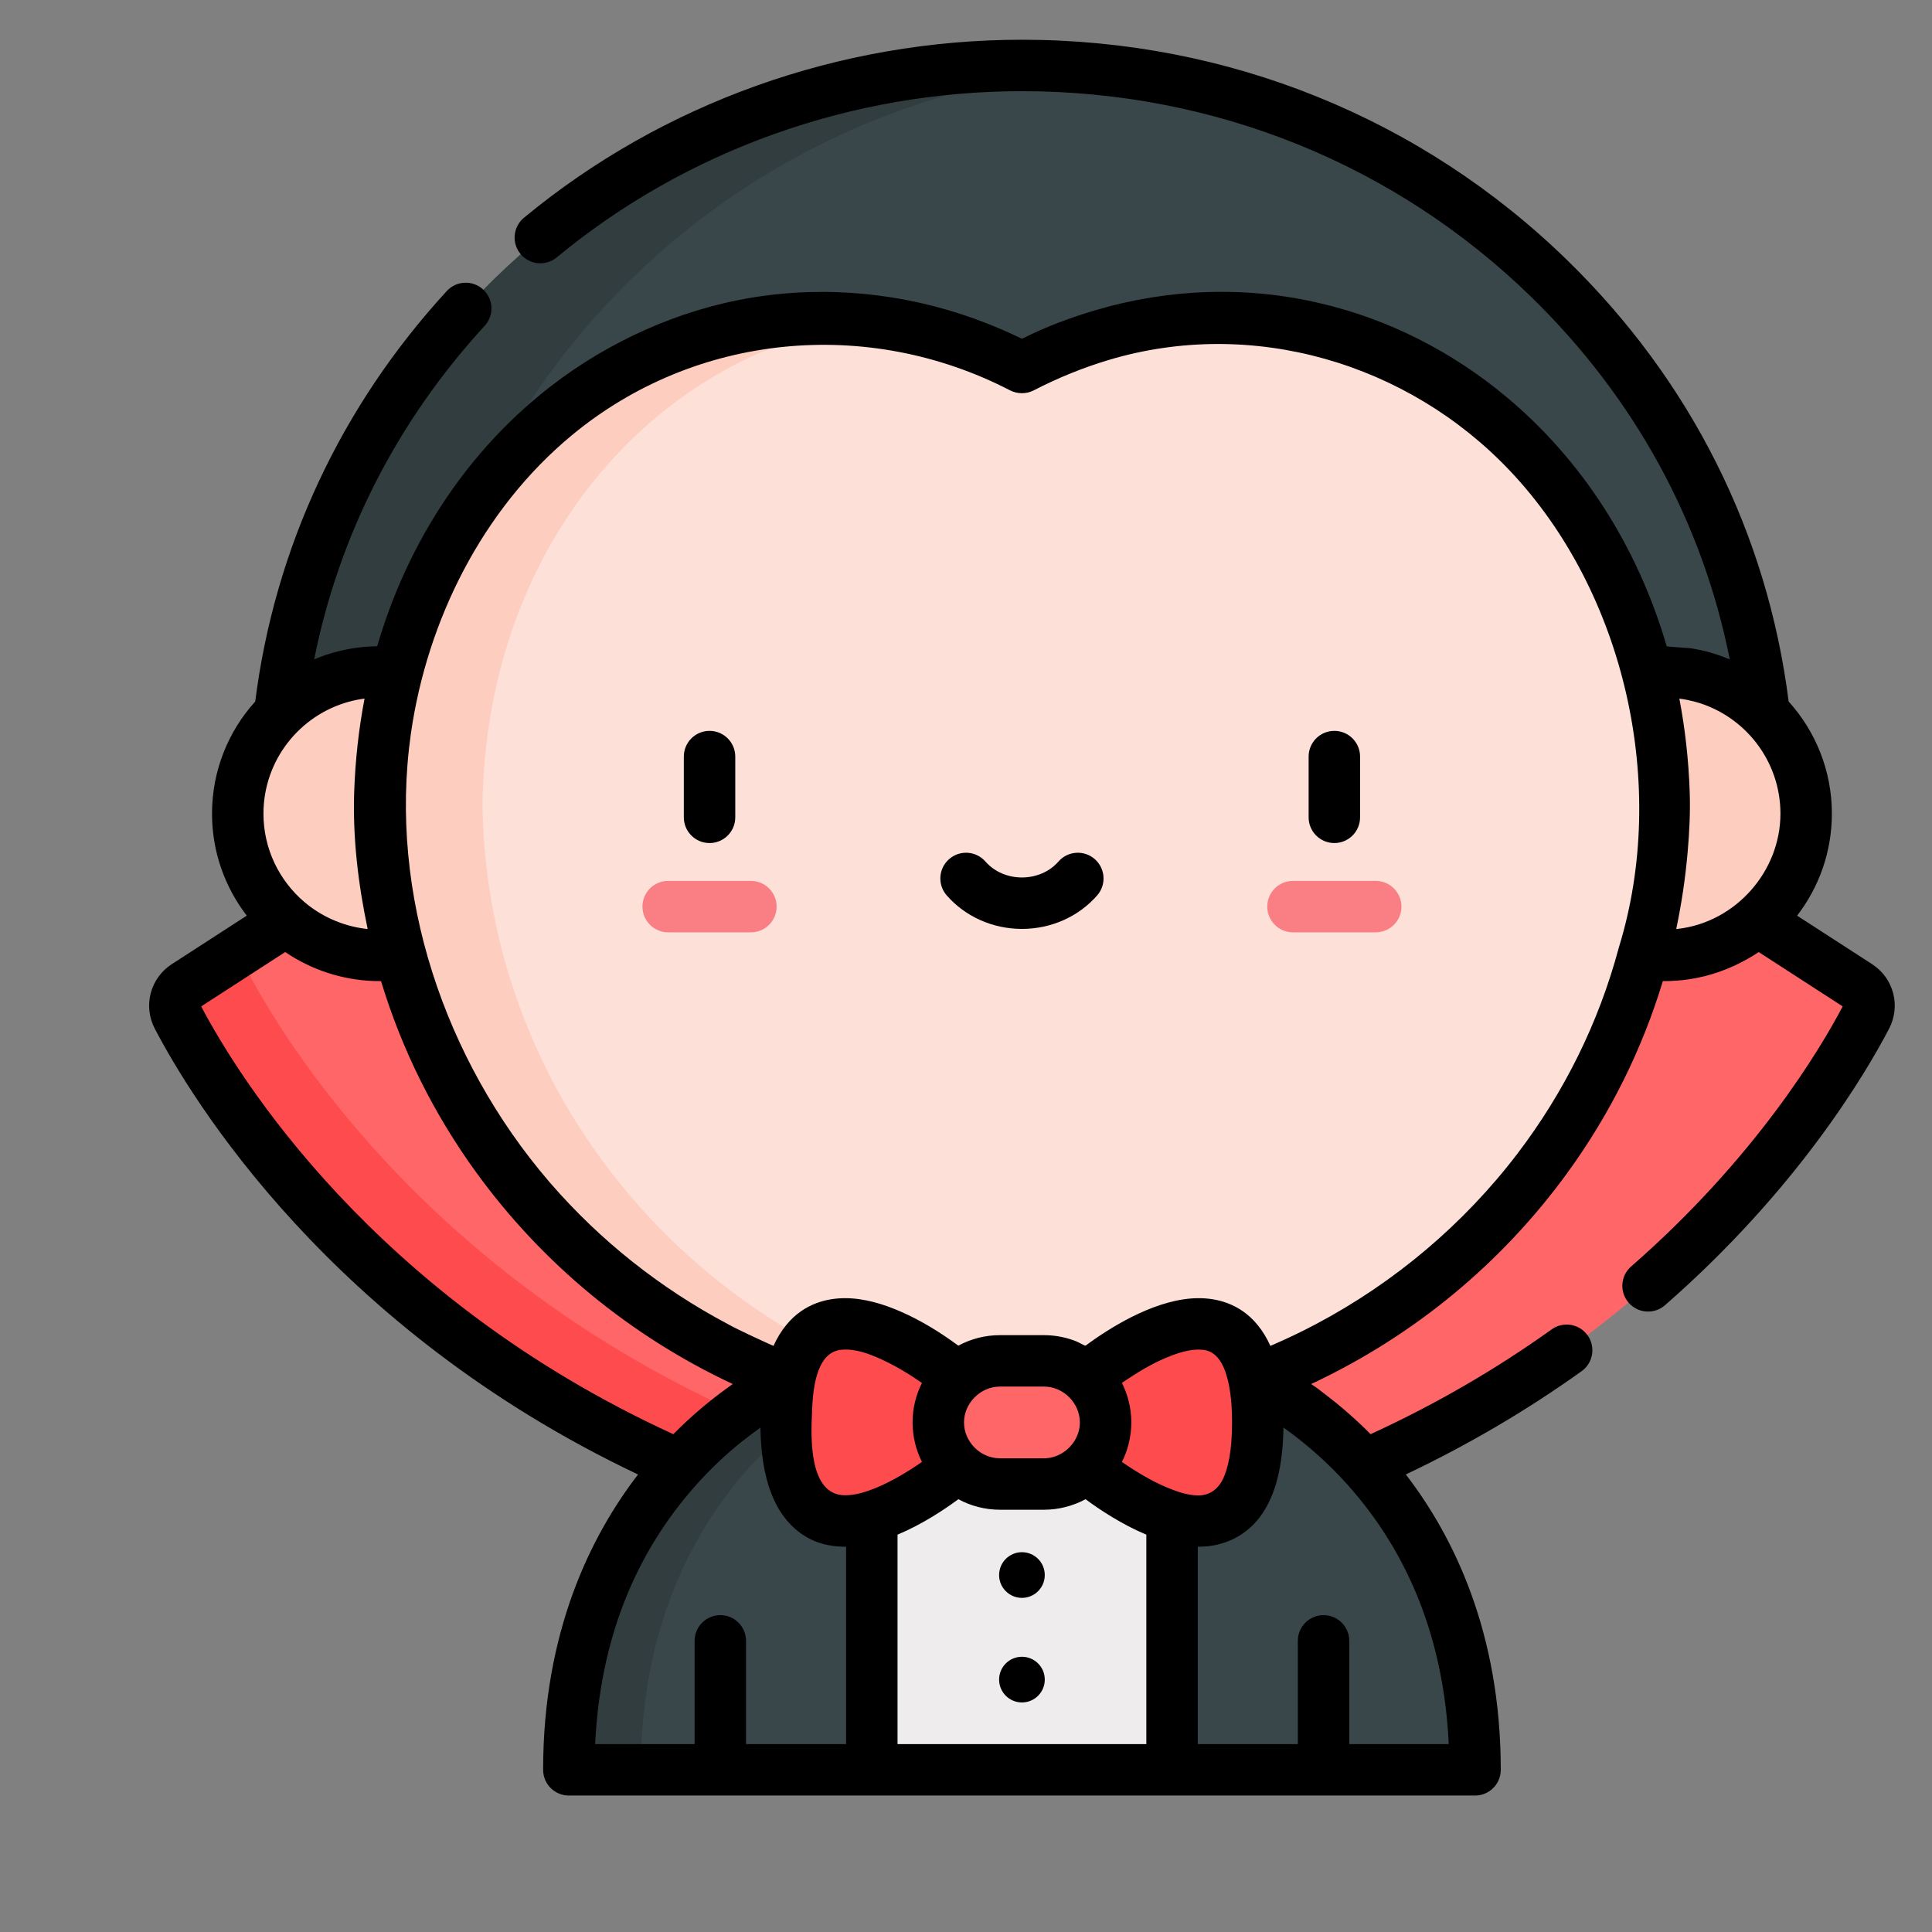 <?xml version="1.0" encoding="UTF-8" standalone="no"?>
<!DOCTYPE svg PUBLIC "-//W3C//DTD SVG 1.1//EN" "http://www.w3.org/Graphics/SVG/1.1/DTD/svg11.dtd">
<svg width="100%" height="100%" viewBox="0 0 40 40" version="1.1" xmlns="http://www.w3.org/2000/svg" xmlns:xlink="http://www.w3.org/1999/xlink" xml:space="preserve" xmlns:serif="http://www.serif.com/" style="fill-rule:evenodd;clip-rule:evenodd;stroke-linejoin:round;stroke-miterlimit:2;">
    <rect x="0" y="0" width="40" height="40" fill="#808080" stroke="none"/>
    <g id="surface1" transform="matrix(0.071,0,0,0.071,-234.142,239.813)">
        <g transform="matrix(1,0,0,1,3339.26,-3366.06)">
            <path d="M300.293,390.902L212.742,390.902L177.48,457.406L212.742,504.5L300.293,504.5L335.555,447.699L300.293,390.902Z" style="fill:rgb(238,236,237);fill-rule:nonzero;"/>
        </g>
        <g transform="matrix(1,0,0,1,3339.26,-3366.06)">
            <path d="M38.676,220.598C38.676,163.527 61.434,109.918 102.758,69.641C143.871,29.566 198.477,7.5 256.516,7.5C314.555,7.5 369.164,29.566 410.273,69.641C451.598,109.918 474.355,163.527 474.355,220.598L38.676,220.598Z" style="fill:rgb(57,71,74);fill-rule:nonzero;"/>
        </g>
        <g transform="matrix(1,0,0,1,3339.26,-3366.06)">
            <path d="M142.758,69.641C179.113,34.207 226.02,12.863 276.516,8.395C269.906,7.809 263.234,7.5 256.516,7.5C198.477,7.5 143.871,29.566 102.758,69.641C61.434,109.918 38.676,163.527 38.676,220.598L78.676,220.598C78.676,163.527 101.434,109.918 142.758,69.641Z" style="fill:rgb(49,61,63);fill-rule:nonzero;"/>
        </g>
        <g transform="matrix(1,0,0,1,3339.26,-3366.06)">
            <path d="M500.34,275.852L470.98,256.859L42.055,256.859L12.699,275.852C9.676,277.805 8.645,281.73 10.309,284.918C20.863,305.141 62.527,374.324 156.633,415.641L356.406,415.641C450.512,374.324 492.176,305.141 502.727,284.918C504.391,281.73 503.359,277.805 500.34,275.852Z" style="fill:rgb(254,102,104);fill-rule:nonzero;"/>
        </g>
        <g transform="matrix(1,0,0,1,3339.26,-3366.06)">
            <path d="M266.406,401.641L176.629,401.641C82.523,360.324 40.863,291.141 30.309,270.918C29.215,268.82 29.293,266.406 30.332,264.445L12.699,275.852C9.676,277.805 8.645,281.73 10.309,284.918C20.863,305.141 62.527,374.324 156.633,415.641L246.406,415.641L266.406,401.641Z" style="fill:rgb(254,76,78);fill-rule:nonzero;"/>
        </g>
        <g transform="matrix(1,0,0,1,3339.26,-3366.06)">
            <path d="M212.742,390.902L212.742,504.5L124.391,504.5C124.391,419.125 188.789,390.902 188.789,390.902L212.742,390.902Z" style="fill:rgb(57,71,74);fill-rule:nonzero;"/>
        </g>
        <g transform="matrix(1,0,0,1,3339.26,-3366.06)">
            <path d="M209.789,390.902L188.789,390.902C188.789,390.902 124.391,419.125 124.391,504.5L145.391,504.5C145.391,419.125 209.789,390.902 209.789,390.902Z" style="fill:rgb(49,61,63);fill-rule:nonzero;"/>
        </g>
        <g transform="matrix(1,0,0,1,3339.26,-3366.06)">
            <path d="M388.645,504.5L300.293,504.5L300.293,390.902L324.25,390.902C324.25,390.902 388.645,419.125 388.645,504.5Z" style="fill:rgb(57,71,74);fill-rule:nonzero;"/>
        </g>
        <g transform="matrix(1,0,0,1,3339.26,-3366.06)">
            <path d="M485.199,225.68C485.199,248.508 466.691,267.012 443.867,267.012C421.039,267.012 402.535,248.508 402.535,225.68C402.535,202.852 421.039,184.348 443.867,184.348C466.691,184.348 485.199,202.852 485.199,225.68Z" style="fill:rgb(253,206,191);fill-rule:nonzero;"/>
        </g>
        <g transform="matrix(1,0,0,1,3339.26,-3366.06)">
            <path d="M256.516,95.586C169.422,50.523 70.664,114.949 69.203,223.25C70.66,322.875 153.957,403.203 256.52,403.203C359.078,403.203 442.375,322.875 443.832,223.25C442.371,114.949 343.613,50.523 256.516,95.586Z" style="fill:rgb(253,224,215);fill-rule:nonzero;"/>
        </g>
        <g transform="matrix(1,0,0,1,3339.26,-3366.06)">
            <path d="M99.203,223.25C100.258,145.105 151.973,89.813 213.41,82.004C150.816,74.133 91.328,116.234 74.141,184.699C72.625,184.477 70.98,184.348 69.168,184.348C46.344,184.348 27.836,202.852 27.836,225.68C27.836,248.504 46.344,267.012 69.168,267.012C71.395,267.012 73.379,266.828 75.164,266.492C96.051,345.121 169.313,403.203 256.52,403.203C261.566,403.203 266.57,403 271.52,402.617C175.957,395.238 100.59,317.969 99.203,223.25Z" style="fill:rgb(253,206,191);fill-rule:nonzero;"/>
        </g>
        <g transform="matrix(1,0,0,1,3339.26,-3366.06)">
            <path d="M359.68,260.285L335.555,260.285C331.41,260.285 328.055,256.926 328.055,252.785C328.055,248.645 331.41,245.285 335.555,245.285L359.68,245.285C363.82,245.285 367.18,248.645 367.18,252.785C367.18,256.926 363.82,260.285 359.68,260.285Z" style="fill:rgb(249,127,132);fill-rule:nonzero;"/>
        </g>
        <g transform="matrix(1,0,0,1,3339.26,-3366.06)">
            <path d="M177.48,260.285L153.355,260.285C149.215,260.285 145.855,256.926 145.855,252.785C145.855,248.645 149.215,245.285 153.355,245.285L177.48,245.285C181.625,245.285 184.98,248.645 184.98,252.785C184.98,256.926 181.625,260.285 177.48,260.285Z" style="fill:rgb(249,127,132);fill-rule:nonzero;"/>
        </g>
        <g transform="matrix(1,0,0,1,3339.26,-3366.06)">
            <path d="M275.301,416.234C275.301,416.234 325.293,459.102 325.293,403.203C325.293,347.305 275.301,390.172 275.301,390.172L275.301,416.234Z" style="fill:rgb(254,76,78);fill-rule:nonzero;"/>
        </g>
        <g transform="matrix(1,0,0,1,3339.26,-3366.06)">
            <path d="M237.734,416.234C237.734,416.234 187.742,459.102 187.742,403.203C187.742,347.305 237.734,390.172 237.734,390.172L237.734,416.234Z" style="fill:rgb(254,76,78);fill-rule:nonzero;"/>
        </g>
        <g transform="matrix(1,0,0,1,3339.26,-3366.06)">
            <path d="M262.953,385.246L250.082,385.246C240.164,385.246 232.125,393.285 232.125,403.203C232.125,413.121 240.164,421.16 250.082,421.16L262.953,421.16C272.871,421.16 280.91,413.121 280.91,403.203C280.91,393.285 272.871,385.246 262.953,385.246Z" style="fill:rgb(254,102,104);fill-rule:nonzero;"/>
        </g>
        <g transform="matrix(1,0,0,1,3339.26,-3366.06)">
            <path d="M347.617,234.25C351.758,234.25 355.117,230.891 355.117,226.75L355.117,209.035C355.117,204.895 351.758,201.535 347.617,201.535C343.473,201.535 340.117,204.895 340.117,209.035L340.117,226.75C340.117,230.891 343.473,234.25 347.617,234.25Z" style="fill-rule:nonzero;"/>
        </g>
        <g transform="matrix(1,0,0,1,3339.26,-3366.06)">
            <path d="M165.422,234.25C169.563,234.25 172.922,230.891 172.922,226.75L172.922,209.035C172.922,204.895 169.563,201.535 165.422,201.535C161.277,201.535 157.922,204.895 157.922,209.035L157.922,226.75C157.922,230.891 161.277,234.25 165.422,234.25Z" style="fill-rule:nonzero;"/>
        </g>
        <g transform="matrix(1,0,0,1,3339.26,-3366.06)">
            <path d="M256.52,259.285C265.031,259.285 273.031,255.723 278.461,249.512C281.184,246.395 280.867,241.656 277.75,238.93C274.629,236.203 269.891,236.52 267.164,239.641C264.586,242.59 260.703,244.285 256.52,244.285C252.332,244.285 248.453,242.59 245.871,239.641C243.145,236.52 238.406,236.199 235.289,238.93C232.168,241.652 231.852,246.391 234.578,249.512C240.008,255.723 248.004,259.285 256.52,259.285Z" style="fill-rule:nonzero;"/>
        </g>
        <g transform="matrix(1,0,0,1,3339.26,-3366.06)">
            <path d="M263.176,447.699C263.176,451.379 260.195,454.359 256.52,454.359C252.84,454.359 249.859,451.379 249.859,447.699C249.859,444.023 252.84,441.039 256.52,441.039C260.195,441.039 263.176,444.023 263.176,447.699Z" style="fill-rule:nonzero;"/>
        </g>
        <g transform="matrix(1,0,0,1,3339.26,-3366.06)">
            <path d="M263.176,478.191C263.176,481.867 260.195,484.852 256.52,484.852C252.84,484.852 249.859,481.867 249.859,478.191C249.859,474.512 252.84,471.531 256.52,471.531C260.195,471.531 263.176,474.512 263.176,478.191Z" style="fill-rule:nonzero;"/>
        </g>
        <g transform="matrix(1,0,0,1,3339.26,-3366.06)">
            <path d="M144.574,418.379C130.754,436.316 116.891,464.324 116.891,504.5C116.891,508.641 120.25,512 124.391,512L388.645,512C392.789,512 396.145,508.641 396.145,504.5C396.145,464.316 382.277,436.309 368.457,418.367C386.543,409.793 403.754,399.695 419.727,388.254C423.094,385.844 423.867,381.156 421.457,377.789C419.043,374.426 414.359,373.648 410.992,376.063C394.617,387.789 376.875,398.059 358.184,406.621C354.133,402.527 349.797,398.711 345.223,395.215C343.816,394.137 342.398,392.977 340.891,392.051C340.875,392.035 340.855,392.023 340.84,392.012C340.93,391.969 341.02,391.926 341.109,391.883C370.816,377.918 396.375,356.859 415.633,330.324C428.082,313.172 437.406,294.348 443.406,274.508C443.477,274.512 443.547,274.508 443.617,274.508C446.09,274.523 448.59,274.336 451.035,273.98C457.316,273.051 463.328,270.855 468.801,267.645C469.668,267.137 470.52,266.602 471.352,266.035L495.852,281.883C489.238,294.453 470.402,326.074 434.164,357.723C431.043,360.449 430.723,365.188 433.449,368.305C436.172,371.426 440.91,371.746 444.031,369.02C482.609,335.324 502.582,301.41 509.375,288.391C512.852,281.73 510.715,273.637 504.414,269.555L482.559,255.422C488.91,247.176 492.699,236.867 492.699,225.68C492.699,213.109 487.922,201.637 480.09,192.973C473.879,143.895 451.59,99.438 415.512,64.27C372.988,22.824 316.523,0 256.52,0C203.32,0 151.746,18.438 111.297,51.914C108.105,54.555 107.66,59.281 110.301,62.473C112.941,65.664 117.672,66.109 120.859,63.469C158.629,32.215 206.805,15 256.52,15C312.59,15 365.336,36.313 405.043,75.012C435.148,104.359 454.961,140.629 462.922,180.691C459.234,179.129 455.352,178.031 451.348,177.422C451.148,177.391 444.574,177.008 444.527,176.852C435.945,147.453 419.574,122.273 397.668,104.059C382.035,91.016 363.508,81.527 343.664,76.891C322.047,71.742 299.301,72.559 278.016,78.852C270.828,80.977 263.695,83.621 256.988,86.977C256.832,87.051 256.676,87.121 256.52,87.195C256.348,87.113 256.176,87.035 256.004,86.953C249.188,83.684 242.125,80.934 234.871,78.813C213.645,72.605 191.023,71.766 169.484,76.863C148.898,81.734 129.117,92.004 113.051,106.031C92.305,124.07 76.785,148.5 68.512,176.852C68.16,176.855 67.813,176.879 67.465,176.891C67.113,176.902 66.762,176.91 66.414,176.93C65.898,176.957 65.383,177.004 64.867,177.047C64.59,177.07 64.309,177.09 64.031,177.117C63.371,177.188 62.719,177.273 62.063,177.371C61.941,177.387 61.816,177.402 61.691,177.422C57.691,178.031 53.813,179.129 50.125,180.691C57.348,144.527 74.348,111.176 99.844,83.426C102.645,80.375 102.445,75.629 99.395,72.828C96.344,70.023 91.598,70.227 88.797,73.277C57.887,106.922 38.609,148.262 32.941,192.973C25.113,201.637 20.34,213.109 20.34,225.68C20.34,236.863 24.129,247.176 30.477,255.418L8.625,269.555C2.32,273.633 0.184,281.73 3.66,288.391C14.16,308.508 54.672,375.77 144.574,418.379ZM161.684,421.234C165.656,416.801 170,412.68 174.633,408.941C175.836,407.98 179.594,405.164 180.258,404.695C180.262,404.938 180.273,405.16 180.277,405.398C180.434,411.801 181.195,418.313 183.586,424.297C185.805,429.863 189.539,434.645 194.988,437.313C198.16,438.867 201.73,439.477 205.242,439.441L205.242,497L176.066,497L176.066,466.895C176.066,462.754 172.711,459.395 168.566,459.395C164.426,459.395 161.066,462.754 161.066,466.895L161.066,497L132.066,497C133.477,467.051 143.422,441.594 161.684,421.234ZM170.793,374.539C150.945,364.035 133.414,350.043 119.031,333.438C118.887,333.273 118.742,333.105 118.598,332.938C88.133,297.41 71.746,249.133 78.309,202.508C78.328,202.371 78.348,202.234 78.367,202.102C83.094,169.363 99.148,136.961 125.258,115.34C161.234,85.543 211.438,80.746 253.012,102.219C255.168,103.332 257.801,103.367 259.965,102.246C266.953,98.629 274.277,95.641 281.82,93.383C323.609,80.867 368.984,94.211 398.773,125.641C432.5,161.23 445.047,217.668 430.629,264.531C430.602,264.625 430.57,264.719 430.547,264.816C424.699,286.695 414.578,306.988 401.059,324.754C385.355,345.387 365.113,362.445 342.199,374.563C337.879,376.852 333.457,378.953 328.965,380.883C327.996,378.711 326.766,376.652 325.262,374.809C320.031,368.383 313.121,366.965 308.078,366.965C296.426,366.965 283.785,374.566 276.449,379.809C275.973,380.148 275.52,380.477 275.09,380.797C275.082,380.801 275.07,380.809 275.063,380.816C274.945,380.906 272.855,379.758 272.602,379.652C269.559,378.398 266.285,377.758 263,377.75C262.984,377.75 262.969,377.746 262.953,377.746L250.082,377.746C250.066,377.746 250.051,377.75 250.039,377.75C245.879,377.75 241.645,378.809 237.973,380.813C237.953,380.797 237.926,380.781 237.906,380.766C232.719,376.949 227.184,373.52 221.277,370.926C216.047,368.625 210.395,366.965 204.957,366.965C199.918,366.965 193.016,368.383 187.785,374.793C186.273,376.645 185.047,378.703 184.07,380.883C182.664,380.277 173.719,376.211 170.793,374.539ZM64.684,259.195C58.301,258.332 52.191,255.625 47.281,251.449C39.98,245.238 35.34,235.992 35.34,225.68C35.34,210.129 45.883,196.996 60.199,193.055C61.629,192.66 63.105,192.363 64.582,192.16C64.66,192.152 64.738,192.141 64.816,192.133C63.129,200.949 62.121,210.023 61.801,219.242C61.336,232.629 62.957,246.242 65.73,259.324C65.379,259.285 65.031,259.242 64.684,259.195ZM448.457,192.164C449.898,192.355 451.328,192.66 452.738,193.027C452.77,193.035 452.805,193.047 452.836,193.055C467.152,196.992 477.699,210.129 477.699,225.68C477.699,242.531 464.645,257.285 447.891,259.262C447.699,259.285 447.504,259.301 447.309,259.32C448.863,251.973 449.973,244.512 450.633,236.973C450.637,236.938 450.641,236.902 450.641,236.867C451.156,230.992 451.441,225.129 451.238,219.234C450.918,210.016 449.906,200.945 448.223,192.133C448.301,192.141 448.379,192.152 448.457,192.164ZM308.078,424.484C305.027,424.516 301.961,423.461 299.168,422.32C294.359,420.352 289.449,417.344 285.672,414.711C286.504,413.078 287.145,411.355 287.609,409.551C288.68,405.398 288.68,400.973 287.602,396.82C287.145,395.043 286.504,393.324 285.672,391.695C285.668,391.629 287.297,390.586 287.789,390.262C291.727,387.664 295.863,385.301 300.293,383.645C303.148,382.578 306.336,381.691 309.414,382.031C314.32,382.574 316.082,388.285 316.883,392.348C317.582,395.914 317.793,399.57 317.793,403.203C317.793,411.676 316.555,416.641 315.211,419.547C313.852,422.477 311.406,424.457 308.078,424.484ZM267.719,412.445C266.273,413.219 264.648,413.66 262.957,413.66L250.082,413.66C244.414,413.66 239.625,408.871 239.625,403.203C239.625,397.57 244.441,392.746 250.082,392.746L262.957,392.746C268.609,392.746 273.41,397.555 273.41,403.203C273.41,407.121 271.051,410.66 267.719,412.445ZM195.301,400.219L195.301,400.188C195.523,394.59 196.156,382.965 203.641,382.031C207.75,381.586 211.793,383.098 215.469,384.773C219.535,386.633 223.387,388.941 227.059,391.484C227.164,391.555 227.262,391.625 227.363,391.695C226.535,393.324 225.895,395.039 225.438,396.816C225.434,396.832 225.43,396.844 225.426,396.859C224.875,398.922 224.625,401.07 224.625,403.203C224.625,407.137 225.563,411.172 227.363,414.711C227.336,414.734 227.305,414.754 227.273,414.773C223.523,417.387 218.676,420.348 213.918,422.301C211.09,423.449 208.047,424.441 204.957,424.441C194.266,424.441 194.977,407.402 195.301,400.219ZM220.242,435.926C227.383,432.938 233.82,428.664 237.977,425.59C241.672,427.598 245.875,428.656 250.082,428.656L262.957,428.656C267.121,428.656 271.367,427.594 275.063,425.59C279.203,428.652 285.617,432.914 292.73,435.898C292.754,435.906 292.773,435.918 292.793,435.926L292.793,497L220.242,497L220.242,435.926ZM351.969,497L351.969,466.895C351.969,462.754 348.609,459.395 344.469,459.395C340.328,459.395 336.969,462.754 336.969,466.895L336.969,497L307.793,497L307.793,439.441L308.082,439.441C315.465,439.477 322.27,436.129 326.465,430C330.508,424.164 332.578,415.949 332.773,404.934C332.773,404.855 332.777,404.777 332.781,404.695C332.824,404.727 332.867,404.758 332.91,404.789C339.363,409.355 345.887,415.137 351.352,421.234C369.617,441.594 379.563,467.051 380.973,497L351.969,497ZM41.684,266.031C49.309,271.23 58.398,274.195 67.625,274.484C68.293,274.504 68.961,274.516 69.629,274.508C75.629,294.344 84.953,313.172 97.402,330.324C116.656,356.852 142.207,377.906 171.902,391.867C172,391.914 172.098,391.965 172.195,392.012C172.184,392.02 172.168,392.031 172.152,392.043C171.57,392.449 170.973,392.871 170.367,393.313C165.664,396.719 161.203,400.457 157.02,404.488C156.293,405.191 155.566,405.902 154.852,406.621C67.109,366.43 27.633,301.742 17.184,281.883L41.684,266.031Z" style="fill-rule:nonzero;"/>
        </g>
    </g>
</svg>
